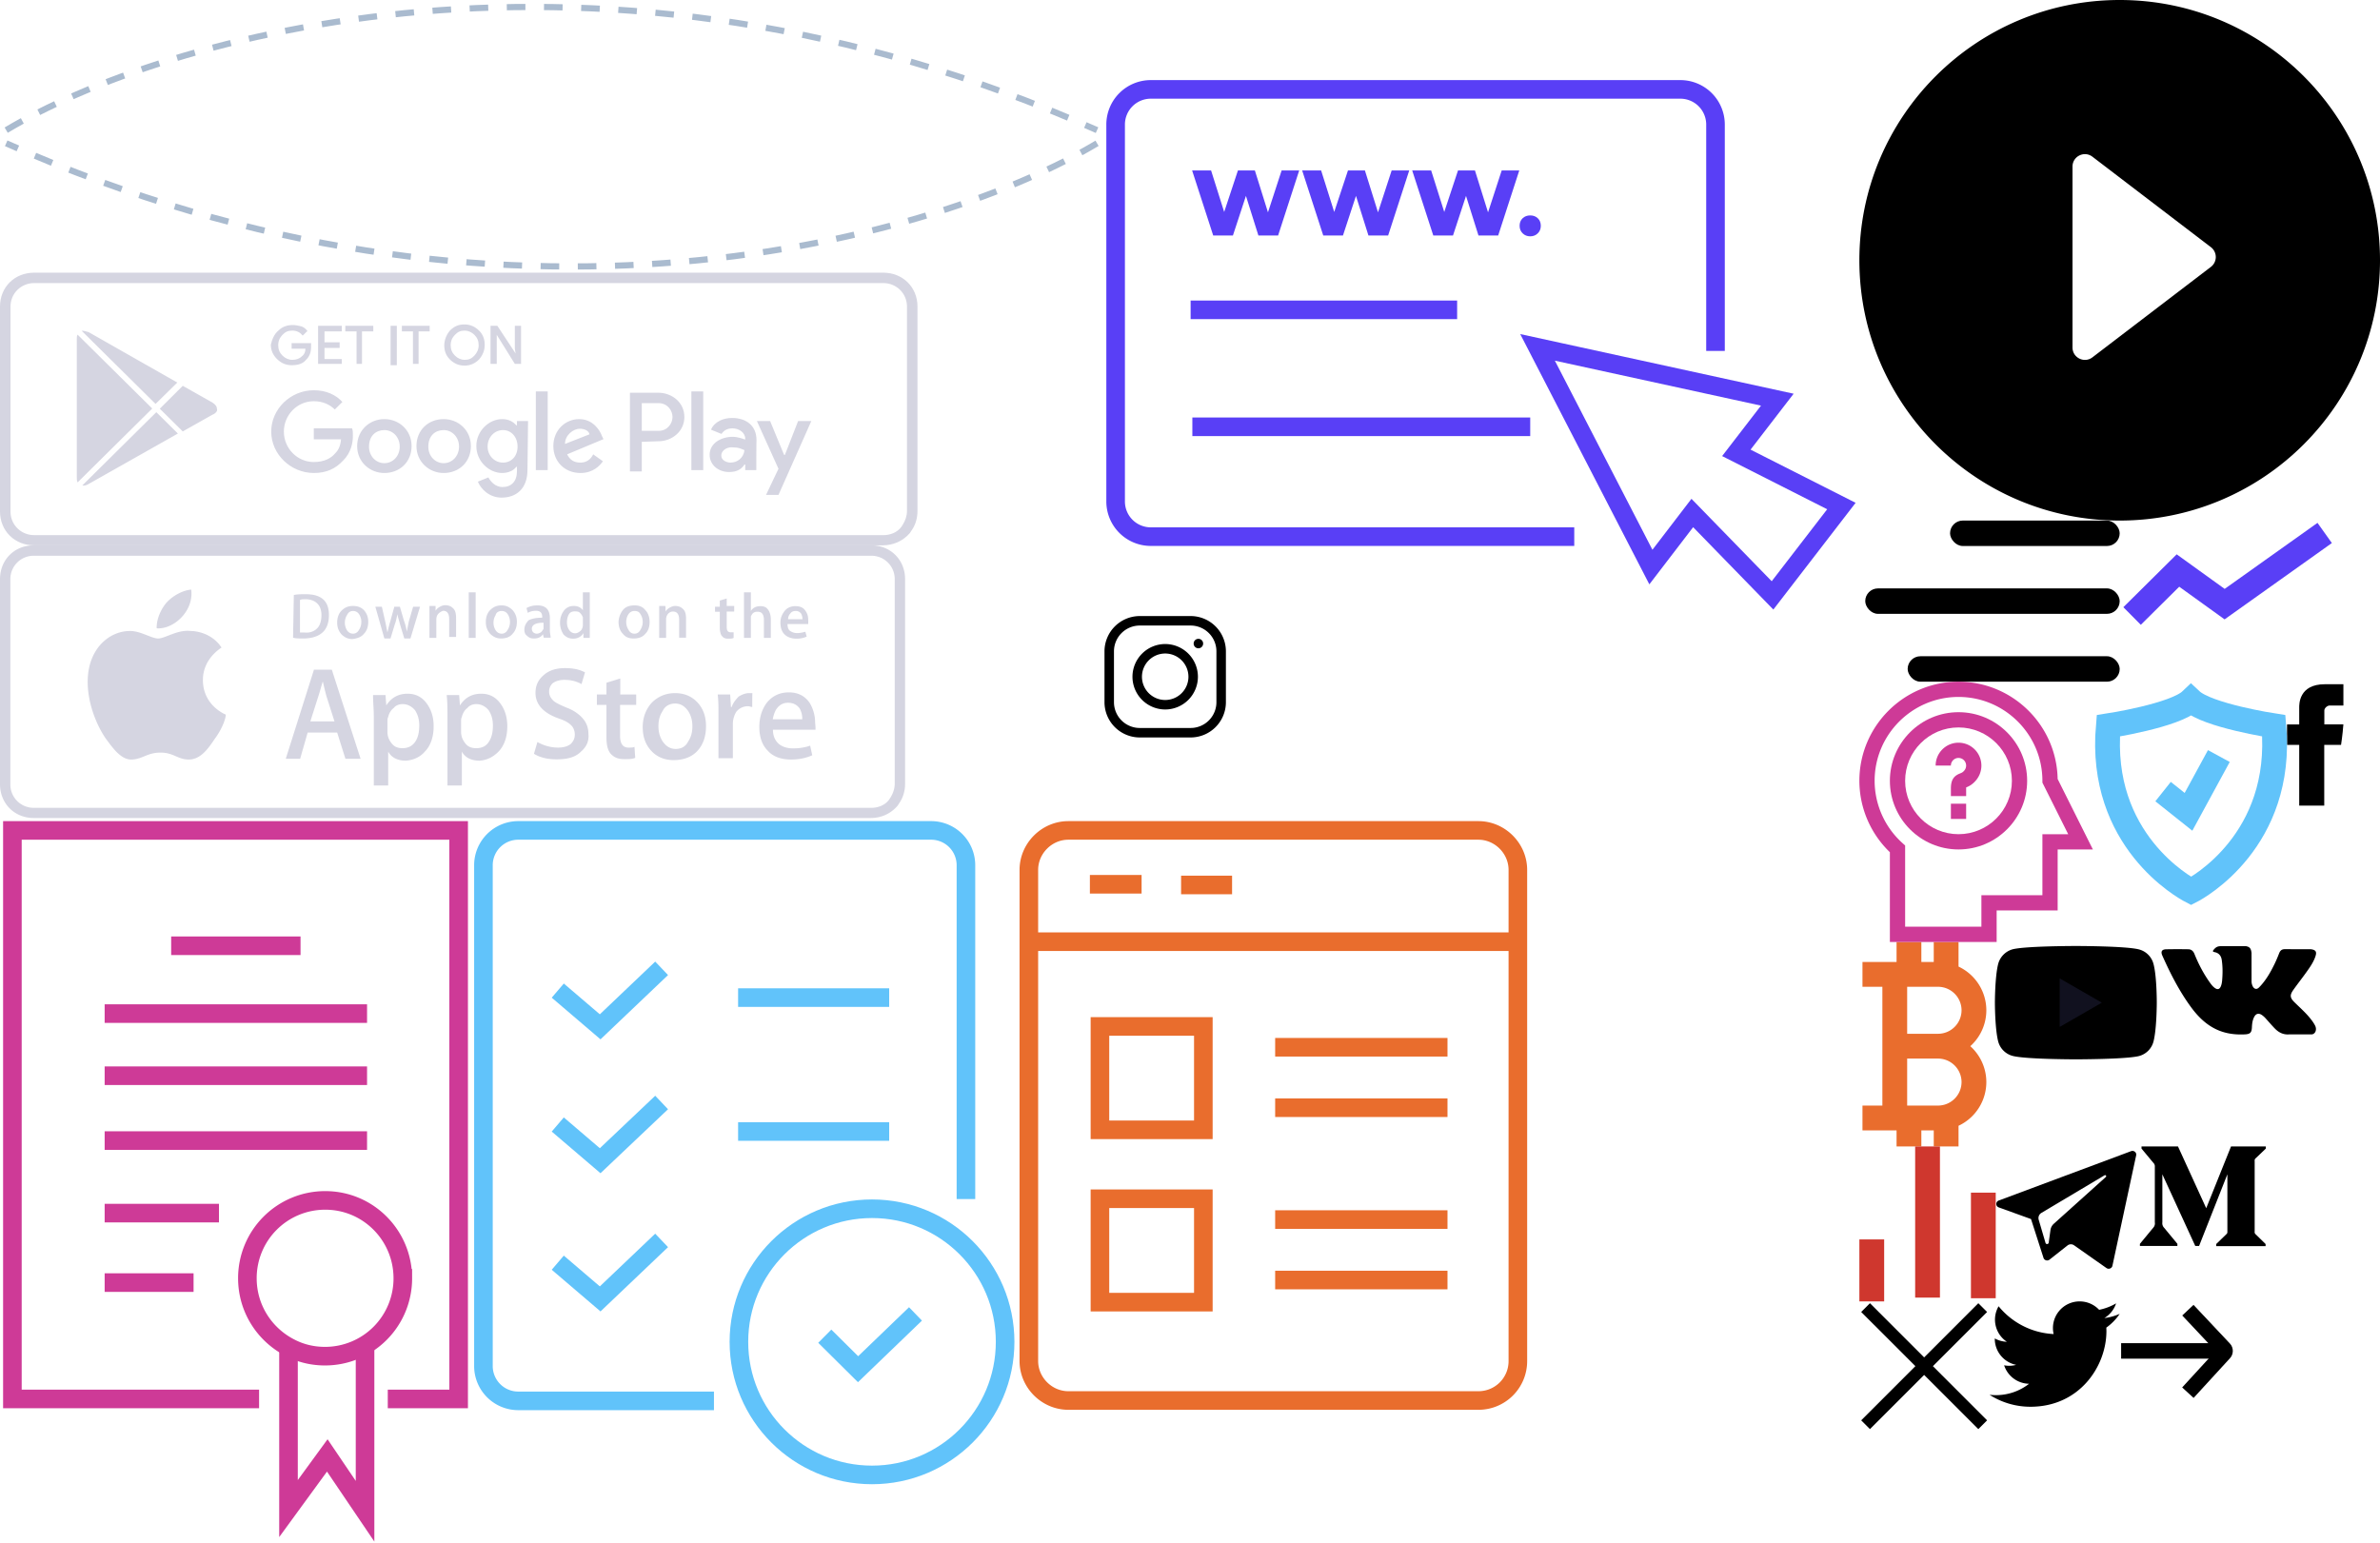 <?xml version="1.0" encoding="utf-8"?><svg width="384" height="249" viewBox="0 0 384 249" xmlns="http://www.w3.org/2000/svg" xmlns:xlink="http://www.w3.org/1999/xlink"><svg width="147" height="44" fill="none" viewBox="0 0 147 44" id="svgsprite_appstore" y="88" xmlns="http://www.w3.org/2000/svg"><path d="M129.259 11.023c.123.217.216.559.216.9h-2.321c0-.341.124-.683.341-.9.216-.341.557-.435.897-.435.31 0 .619.094.867.435zm-2.662-.435c-.433.56-.68 1.118-.68 1.894 0 .777.216 1.46.68 1.895.434.434 1.114.683 1.888.683.681 0 1.207-.125 1.671-.342l-.217-.776c-.433.124-.897.217-1.33.217a1.97 1.97 0 01-1.114-.341c-.341-.218-.434-.684-.434-1.118h3.343v-.56c0-.682-.124-1.117-.434-1.552-.34-.559-.897-.776-1.671-.776-.619 0-1.268.217-1.702.776zM107.38 9.905v.777c.124-.218.34-.435.557-.56.34-.217.681-.34.99-.34.434 0 .898.123 1.207.434.433.341.557.9.557 1.677v3.012h-1.114v-2.888c0-.9-.34-1.335-.99-1.335-.34 0-.557.124-.774.341-.216.218-.34.56-.34.9v3.013h-1.114V11.24 9.78h.99v.124h.031zM76.744 7.577H75.63v7.359h1.114v-7.36zM61.612 9.905l.557 2.453c.124.56.217 1.118.34 1.677.124-.435.217-.994.434-1.677l.68-2.453h.898l.68 2.33c.218.558.341 1.117.434 1.676.124-.559.217-1.118.34-1.677l.681-2.329h1.114l-1.547 5.124h-.99l-.681-2.236c-.124-.559-.34-1.118-.433-1.677-.124.56-.217 1.118-.434 1.677l-.68 2.236h-.99L60.56 9.905h1.052zM26.86 9.253c.99-1.118 2.662-2.018 3.992-2.111.217 1.676-.433 3.229-1.454 4.347-.99 1.118-2.568 2.018-4.116 1.894-.062-1.46.712-3.136 1.578-4.13zM34.659 31.207c-1.114 1.677-2.321 3.353-4.209 3.353-1.764 0-2.444-1.117-4.549-1.117-2.104 0-2.785.993-4.549 1.117-1.764.125-3.094-1.77-4.332-3.446-2.352-3.478-4.147-9.595-1.702-13.85 1.207-2.11 3.342-3.446 5.663-3.446 1.764 0 3.435 1.211 4.549 1.211 1.114 0 3.095-1.46 5.23-1.211.897 0 3.435.342 4.982 2.67-.124.125-3.002 1.77-3.002 5.248 0 4.13 3.652 5.558 3.652 5.558.154.125-.31 2.019-1.733 3.913zM52.08 21.953c.341 1.46.558 2.33.682 2.67l1.206 3.789H50.07l1.207-3.788c.372-1.118.588-2.019.805-2.67zm6.097 12.483l-4.642-14.377h-2.878l-4.549 14.377h2.321l1.207-4.223h4.766l1.33 4.223h2.445zM56.97 10.589c.434 0 .774.217.99.559a2.3 2.3 0 01.341 1.21c0 .435-.124.901-.34 1.211-.217.435-.557.684-.99.684-.434 0-.774-.218-.99-.56a2.299 2.299 0 01-.341-1.21c0-.435.123-.9.34-1.211.217-.466.526-.683.99-.683zm1.764 3.664c.433-.435.681-1.118.681-1.895 0-.776-.217-1.335-.68-1.894-.434-.434-.991-.683-1.765-.683-.773 0-1.33.218-1.887.776-.434.435-.681 1.118-.681 1.895 0 .776.216 1.335.68 1.894.434.434.99.776 1.764.776.774-.093 1.455-.31 1.888-.87zM64.954 25.617c.774 0 1.455.342 2.012.994.433.683.68 1.46.68 2.453 0 1.118-.216 2.018-.68 2.67-.465.652-1.114.994-2.012.994-.774 0-1.33-.217-1.764-.776-.433-.56-.68-1.118-.68-1.894V28.38c0-.218 0-.435.123-.683.124-.56.433-1.118.898-1.46.309-.403.866-.62 1.423-.62zm3.559 7.701c.99-.994 1.454-2.453 1.454-4.13 0-1.552-.433-2.794-1.207-3.788-.773-.994-1.764-1.46-3.001-1.46-1.548 0-2.662.684-3.435 1.895l-.124-1.677h-2.012c0 1.118.124 2.329.124 3.447v11.147h2.321v-5.465c.557.994 1.547 1.46 2.878 1.46 1.114-.094 2.228-.529 3.002-1.429zM70.741 11.023c-.217.217-.34.559-.34.9v3.012h-1.114V11.24 9.78h.99v.777c.124-.217.34-.434.557-.559.34-.217.68-.341.99-.341.433 0 .898.124 1.207.434.433.342.557.901.557 1.677v3.012h-1.114v-2.888c0-.9-.34-1.335-.99-1.335-.31.124-.526.249-.743.466zM76.837 25.617c.774 0 1.455.342 2.012.994.433.683.68 1.46.68 2.453 0 1.118-.216 2.018-.68 2.67-.433.683-1.114.994-2.012.994-.773 0-1.33-.217-1.764-.776-.433-.56-.68-1.118-.68-1.894V28.38c0-.218 0-.435.123-.683.124-.56.434-1.118.898-1.46.31-.403.866-.62 1.423-.62zm3.56 7.701c.99-.994 1.453-2.453 1.453-4.13 0-1.552-.433-2.794-1.206-3.788-.774-.994-1.764-1.46-3.002-1.46-1.547 0-2.661.684-3.435 1.895l-.124-1.677h-2.011c.124 1.118.124 2.329.124 3.447v11.147h2.32v-5.465c.557.994 1.548 1.46 2.878 1.46 1.114-.094 2.105-.529 3.002-1.429zM80.953 10.588c.433 0 .774.218.99.56a2.3 2.3 0 01.34 1.21c0 .435-.123.9-.34 1.211-.216.435-.556.684-.99.684-.433 0-.773-.218-.99-.56a2.3 2.3 0 01-.34-1.21c0-.435.123-.9.34-1.211.093-.466.526-.684.99-.684zm1.764 3.665c.433-.435.68-1.118.68-1.895 0-.776-.216-1.335-.68-1.894-.433-.434-.99-.776-1.764-.776-.773 0-1.33.217-1.887.776-.434.435-.681 1.118-.681 1.894 0 .777.216 1.336.68 1.895.434.434.99.776 1.764.776s1.455-.217 1.888-.776zM87.266 14.035c-.217.124-.433.218-.681.218-.217 0-.433-.125-.557-.218a.83.83 0 01-.217-.559c0-.683.681-.993 1.888-.993v.993c-.093.124-.186.342-.433.56zm-2.662-.434c0 .434.124.776.434.993.34.342.68.435 1.114.435.68 0 1.114-.217 1.454-.683l.124.559h1.114c0-.342-.124-.683-.124-1.211v-1.895c0-1.459-.68-2.111-2.011-2.111-.681 0-1.207.124-1.764.435l.217.776c.34-.217.773-.342 1.33-.342.681 0 .99.342.99.994v.124c-.897 0-1.67.124-2.228.435-.31.373-.65.807-.65 1.49zM93.703 33.318c-.898.9-2.229 1.212-3.9 1.212-1.547 0-2.785-.342-3.651-.901l.557-1.894c.99.559 2.104.9 3.342.9.897 0 1.547-.217 2.011-.559.434-.434.681-.9.681-1.552 0-.56-.216-1.118-.557-1.46-.433-.434-.99-.776-2.011-1.117-2.569-.901-3.776-2.33-3.776-4.13 0-1.211.434-2.112 1.331-2.888.897-.776 2.011-1.118 3.435-1.118 1.33 0 2.32.217 3.218.683l-.557 1.894c-.773-.434-1.67-.683-2.785-.683-.773 0-1.454.218-1.888.56-.34.34-.556.775-.556 1.334 0 .56.216.994.68 1.46.34.341 1.114.683 2.105 1.118 1.206.434 2.104 1.117 2.66 1.77.558.652.898 1.459.898 2.453.124 1.242-.34 2.142-1.237 2.918zM93.61 10.93c.216.218.34.435.433.683v1.242c0 .342-.124.684-.34.9-.217.218-.558.436-.898.436-.433 0-.774-.218-.99-.56-.217-.34-.34-.682-.34-1.21 0-.528.123-.994.34-1.335.216-.342.557-.435.99-.435.371.03.588.03.805.28zm1.547 4.006V7.577h-1.114v2.887c-.34-.434-.774-.683-1.455-.683-.68 0-1.114.218-1.547.683a3.175 3.175 0 00-.68 2.019c0 .807.216 1.335.556 1.894.434.435.898.683 1.548.683.773 0 1.33-.341 1.67-.9v.776h1.022zM102.615 25.741h-2.569v5c0 1.21.433 1.894 1.331 1.894.433 0 .773 0 .99-.124l.124 1.77c-.433.217-.99.217-1.764.217-.898 0-1.547-.217-2.104-.776-.557-.56-.774-1.46-.774-2.795v-5.186h-1.547v-1.676h1.547V22.17l2.228-.683v2.578h2.569v1.676h-.031zM108.928 25.524c.897 0 1.547.435 2.104 1.211.433.684.681 1.46.681 2.454 0 .993-.217 1.77-.681 2.453-.433.9-1.207 1.21-2.012 1.21-.897 0-1.547-.434-2.104-1.21-.433-.683-.681-1.46-.681-2.453 0-.994.217-1.77.681-2.454.34-.776 1.114-1.21 2.012-1.21zm3.651 7.577c.897-.994 1.331-2.329 1.331-3.912 0-1.553-.434-2.795-1.331-3.789-.897-.993-2.104-1.552-3.651-1.552-1.548 0-2.786.559-3.776 1.552-.897.994-1.454 2.33-1.454 3.913 0 1.552.433 2.794 1.33 3.788.898.994 2.105 1.553 3.652 1.553 1.702 0 3.033-.56 3.899-1.553zM115.364 9.906h.774v-.994l1.114-.342v1.211h1.207v.9h-1.207v2.454c0 .683.217.9.681.9h.433v.9c-.217.125-.557.125-.897.125-.434 0-.774-.124-.991-.435-.216-.217-.34-.776-.34-1.335v-2.577h-.774v-.807zM121.368 26.083c-.217 0-.434-.124-.681-.124-.774 0-1.455.342-1.888.9a3.774 3.774 0 00-.557 2.019v5.465h-2.321v-7.049c0-1.21 0-2.235-.124-3.229h2.012l.124 2.018h.123c.217-.683.681-1.21 1.114-1.676.557-.342 1.114-.56 1.671-.56h.557c-.03 0-.03 2.236-.03 2.236zM121.151 11.49v3.446h-1.114v-7.36h1.114v3.013c.341-.56.898-.777 1.547-.777.434 0 .898.125 1.114.435.341.342.557.994.557 1.677v3.012h-1.114v-2.888c0-.9-.34-1.335-.99-1.335-.557-.031-.897.217-1.114.776zM131.58 29.748h-6.87c0 .993.34 1.77.99 2.329.557.434 1.331.683 2.228.683.99 0 1.888-.125 2.785-.435l.341 1.552c-.991.435-2.105.684-3.435.684-1.548 0-2.878-.435-3.776-1.46-.897-.9-1.33-2.235-1.33-3.788s.433-2.888 1.207-3.913c.897-1.117 2.104-1.676 3.558-1.676 1.455 0 2.569.559 3.342 1.676.557.9.898 2.019.898 3.23.062.559.062.9.062 1.118zm-4.456-4.348c-.774 0-1.331.342-1.764.9-.341.436-.557 1.119-.681 1.77h4.765c0-.682-.123-1.21-.433-1.77-.433-.558-.99-.9-1.887-.9zM47.408 8.011c.557-.124 1.207-.124 1.888-.124 1.207 0 2.104.218 2.785.776.681.56.99 1.46.99 2.578 0 1.21-.34 2.236-1.114 2.888-.68.559-1.67.9-3.001.9-.681 0-1.207 0-1.671-.124l.123-6.894zm3.776 5.372c.433-.434.68-1.21.68-2.111 0-.777-.216-1.46-.68-1.894-.433-.435-1.114-.683-1.888-.683-.34 0-.68 0-.897.124v5.247h.773c.898.094 1.579-.248 2.012-.683zM100.48 10.464c.433-.559 1.114-.776 1.887-.776.774 0 1.331.217 1.764.776.433.435.681 1.118.681 1.894 0 .777-.217 1.46-.681 1.895-.433.559-1.114.776-1.887.776-.774 0-1.331-.217-1.764-.776-.434-.435-.681-1.118-.681-1.895a3.364 3.364 0 01.681-1.894zm1.887 3.789c.434 0 .774-.218.991-.684.216-.341.34-.776.34-1.21 0-.435-.124-.901-.34-1.212-.217-.434-.557-.559-.991-.559-.433 0-.773.218-.99.56-.217.341-.34.776-.34 1.21 0 .435.123.9.34 1.211.217.466.557.684.99.684z" fill="#D5D5E1"/><path d="M140.461 44H5.446C2.352 44 0 41.671 0 38.535V5.465C0 2.33 2.32 0 5.446 0h135.139c3.094 0 5.446 2.329 5.446 5.465v32.977c0 1.21-.34 2.329-.99 3.23l-.217.34c-1.145 1.336-2.692 1.988-4.363 1.988zM5.446 1.677a3.757 3.757 0 00-3.775 3.788v33.101a3.757 3.757 0 003.775 3.788h135.139c1.114 0 2.228-.434 2.877-1.335l.217-.341c.433-.684.681-1.46.681-2.236V5.465a3.757 3.757 0 00-3.775-3.788H5.446z" fill="#D5D5E1"/></svg><svg width="21" height="33" fill="none" viewBox="0 0 21 33" id="svgsprite_bitcoin" x="300" y="152" xmlns="http://www.w3.org/2000/svg"><path d="M12.694 16.817a5.804 5.804 0 005.792-5.793 5.804 5.804 0 00-5.792-5.792H.5M.5 28.401h12.194a5.804 5.804 0 005.792-5.792 5.804 5.804 0 00-5.792-5.792H4.739M5.711 5.19v23.211M8 5V0M14 5V0M8 33v-5M14 33v-5" stroke="#E96D2D" stroke-width="4" stroke-miterlimit="10"/></svg><svg width="76" height="117" fill="none" viewBox="0 0 76 117" id="svgsprite_certificate" y="132" xmlns="http://www.w3.org/2000/svg"><path d="M41.802 93.74H2V2h72v91.74H62.566" stroke="#CE3A97" stroke-width="3" stroke-miterlimit="10"/><path d="M64.993 74.27a12.544 12.544 0 01-12.566 12.566c-2.05 0-3.991-.485-5.717-1.402-4.045-2.104-6.795-6.31-6.795-11.164A12.544 12.544 0 0152.48 61.703c6.957 0 12.512 5.663 12.512 12.567z" stroke="#CE3A97" stroke-width="3" stroke-miterlimit="10"/><path d="M46.548 85.434v25.995l6.256-8.575 6.095 9.007V85.056M27.618 20.607H48.49M16.885 31.555h42.337M16.885 41.586h42.337M16.885 52.05h42.337M16.885 63.753H35.33M16.885 74.97h14.346" stroke="#CE3A97" stroke-width="3" stroke-miterlimit="10"/></svg><svg width="21" height="21" viewBox="0 0 21 21" id="svgsprite_close" x="300" y="210" xmlns="http://www.w3.org/2000/svg"><path fill-rule="evenodd" clip-rule="evenodd" d="M10.45 11.864l-8.743 8.743-1.414-1.414 8.743-8.743L.293 1.707 1.707.293l8.743 8.743L19.193.293l1.414 1.414-8.743 8.743 8.743 8.743-1.414 1.414-8.743-8.743z"/></svg><svg width="88" height="108" fill="none" viewBox="0 0 88 108" id="svgsprite_exam" x="76" y="132" xmlns="http://www.w3.org/2000/svg"><path d="M39.192 94.05H7.63A5.617 5.617 0 012 88.421V7.63A5.617 5.617 0 017.629 2h66.59a5.617 5.617 0 015.63 5.629V61.49" stroke="#61C3FA" stroke-width="3" stroke-miterlimit="10"/><path d="M13.993 27.848l6.841 5.846 9.915-9.44M43.089 28.974h24.376M13.993 49.454l6.841 5.845 9.915-9.396M13.993 71.752l6.841 5.845 9.915-9.439M43.089 50.58h24.376M64.695 106c11.86 0 21.475-9.615 21.475-21.475 0-11.861-9.615-21.476-21.475-21.476-11.86 0-21.476 9.615-21.476 21.476 0 11.86 9.615 21.475 21.476 21.475z" stroke="#61C3FA" stroke-width="3" stroke-miterlimit="10"/><path d="M57.074 83.615l5.37 5.326 9.265-8.92" stroke="#61C3FA" stroke-width="3" stroke-miterlimit="10"/></svg><svg width="10" height="20" viewBox="0 0 10 20" id="svgsprite_facebook" x="369" y="110" xmlns="http://www.w3.org/2000/svg"><path d="M1.966 4.204V6.9H0v3.298h1.966v9.8h4.038v-9.8h2.71s.254-1.581.377-3.31H6.02V4.634c0-.337.44-.79.875-.79h2.2V.41H6.104c-4.238 0-4.138 3.3-4.138 3.794z"/></svg><svg width="149" height="44" fill="none" viewBox="0 0 149 44" id="svgsprite_googleplay" y="44" xmlns="http://www.w3.org/2000/svg"><path d="M79.144 8.57h1.099l2.948 4.472-.125-.777V8.57h1.004v6.149h-1.004l-2.918-4.69v4.69h-1.004V8.57zM64.025 8.57H63.02v6.366h1.004V8.57zM51.32 8.57h3.827v.9h-2.792v1.77h2.447v.901h-2.447v1.801h2.792v.777H51.32V8.57zM44.92 9.346c.69-.683 1.475-.9 2.353-.9.44 0 .91.124 1.35.217.344.124.69.342.909.683l.125.124h-.125l-.69.684-.126-.125c-.345-.434-.91-.683-1.568-.683-.69 0-1.13.218-1.569.683-.439.435-.69.994-.69 1.677s.22 1.211.69 1.677c.44.435 1.004.683 1.569.683.69 0 1.223-.217 1.694-.683.22-.217.439-.559.439-1.118h-2.227v-.9h3.137V11.924c0 .9-.22 1.552-.785 2.111-.564.683-1.348.9-2.352.9-.91 0-1.694-.341-2.353-.993-.69-.683-1.004-1.46-1.004-2.329.188-.807.533-1.708 1.224-2.267zM14.305 9.595l14.304 8.135-3.513 3.447-11.92-11.8c.344-.03.658.094 1.129.218zM12.39 32.977V10.682c0-.218 0-.435.126-.683l12.046 11.923-12.046 11.924c-.125-.31-.125-.435-.125-.87zM14.305 34.094c-.345.218-.785.342-1.004.218l11.92-11.8 3.482 3.447-14.398 8.135zM34.224 22.947l-4.737 2.67-3.702-3.664 3.702-3.695 4.737 2.67c.564.342.784.684.784 1.119.125.248-.22.683-.785.9zM55.367 30.306c-1.223 1.335-2.698 2.018-4.737 2.018-3.702 0-6.87-3.012-6.87-6.676s3.137-6.676 6.87-6.676c2.04 0 3.608.776 4.611 1.894l-1.223 1.211c-.784-.776-1.913-1.335-3.388-1.335-2.698 0-4.83 2.236-4.83 4.906 0 2.67 2.132 4.906 4.83 4.906 1.788 0 2.823-.683 3.388-1.335.565-.559.91-1.21 1.004-2.329H50.63v-1.77h6.18c.125.342.125.683.125 1.118.032 1.18-.313 2.857-1.568 4.068zM55.712 9.47v-.9h4.517v.9h-1.82v5.248h-.878V9.472h-1.82zM62.017 25.4c1.349 0 2.478 1.118 2.478 2.67 0 1.553-1.13 2.671-2.478 2.671-1.35 0-2.479-1.118-2.479-2.67 0-1.77 1.13-2.67 2.479-2.67zm0 6.925c2.478 0 4.391-1.77 4.391-4.347 0-2.578-2.039-4.348-4.391-4.348-2.353 0-4.392 1.77-4.392 4.348 0 2.577 2.039 4.347 4.392 4.347zM64.84 9.47v-.9h4.486v.9h-1.788v5.248h-.91V9.472H64.84zM71.585 25.4c1.348 0 2.478 1.118 2.478 2.67 0 1.553-1.13 2.671-2.478 2.671-1.35 0-2.479-1.118-2.479-2.67 0-1.77 1.13-2.67 2.479-2.67zm0 6.925c2.478 0 4.391-1.77 4.391-4.347 0-2.578-2.039-4.348-4.391-4.348-2.479 0-4.392 1.77-4.392 4.348 0 2.546 2.039 4.347 4.392 4.347zM81.152 25.4c1.349 0 2.353 1.118 2.353 2.67 0 1.553-1.004 2.578-2.353 2.578-1.349 0-2.478-1.118-2.478-2.577 0-1.553 1.13-2.67 2.478-2.67zm4.047-1.46H83.41v.684h-.126c-.439-.559-1.223-.994-2.258-.994-2.133 0-4.172 1.895-4.172 4.348s2.038 4.347 4.172 4.347c1.003 0 1.913-.435 2.258-.994h.126v.683c0 1.677-.91 2.578-2.353 2.578-1.13 0-1.914-.9-2.259-1.553l-1.694.683c.44 1.118 1.788 2.577 3.828 2.577 2.258 0 4.172-1.335 4.172-4.471l.094-7.887zM88.367 19.159h-1.913v12.7h1.913v-12.7zM93.543 25.183c.784 0 1.474.341 1.569.9l-3.953 1.553c0-1.46 1.38-2.453 2.384-2.453zm.094 5.465c-1.004 0-1.694-.435-2.133-1.335l5.866-2.453-.22-.435c-.345-.994-1.474-2.795-3.701-2.795-2.227 0-4.172 1.77-4.172 4.348 0 2.453 1.788 4.347 4.391 4.347 2.04 0 3.137-1.211 3.608-1.894l-1.569-1.118c-.376.776-1.035 1.335-2.07 1.335zM106.248 21.053c1.474 0 2.258 1.21 2.258 2.235s-.784 2.236-2.258 2.236h-2.698v-4.471h2.698zm0 6.148c2.133 0 4.172-1.553 4.172-3.913 0-2.453-2.133-3.912-4.172-3.912h-4.612v12.7h1.914v-4.782l2.698-.093zM113.462 19.159h-1.913v12.7h1.913v-12.7zM125.603 35.864h-2.008l2.008-4.223-3.482-7.7h2.133l2.258 5.465h.126l2.133-5.466h2.133l-5.301 11.924zM122.026 31.859h-1.788v-.9h-.125c-.44.682-1.13 1.21-2.479 1.21-1.693 0-3.136-1.117-3.136-2.794 0-1.895 1.913-2.888 3.701-2.888.91 0 1.694.341 2.039.435v-.125c0-.993-1.004-1.676-2.039-1.676-.69 0-1.349.217-1.788.9l-1.694-.683c.565-1.335 2.039-1.894 3.388-1.894 2.259 0 3.953 1.21 3.953 3.57-.032.063-.032 4.845-.032 4.845zm-5.646-2.33c0 .777.909 1.119 1.474 1.119 1.129 0 2.133-.776 2.259-2.018-.565-.218-.91-.435-1.788-.435-.816-.125-1.945.341-1.945 1.335zM72.588 9.347c.69-.683 1.35-.994 2.353-.994.91 0 1.694.342 2.353.994.69.683.91 1.46.91 2.329 0 .9-.346 1.676-.91 2.328-.69.684-1.475.994-2.353.994-.91 0-1.694-.341-2.353-.994-.69-.683-.91-1.459-.91-2.329.032-.869.346-1.645.91-2.328zm4.643 2.36c0-.684-.22-1.211-.69-1.677-.44-.435-1.004-.683-1.569-.683-.69 0-1.129.217-1.568.683-.44.434-.69.994-.69 1.677s.22 1.21.69 1.676c.47.466 1.004.684 1.569.684.69 0 1.129-.218 1.568-.684.44-.465.69-1.024.69-1.676z" fill="#D5D5E1"/><path d="M142.385 44H5.521C2.384 44 0 41.671 0 38.535V5.465C0 2.33 2.353 0 5.521 0H142.51c3.137 0 5.521 2.329 5.521 5.465v32.977c0 1.21-.345 2.329-1.003 3.23l-.22.34c-1.161 1.336-2.729 1.988-4.423 1.988zM5.521 1.677c-2.133 0-3.827 1.677-3.827 3.788v33.101c0 2.111 1.694 3.788 3.827 3.788H142.51c1.13 0 2.259-.434 2.918-1.335l.219-.341c.439-.684.69-1.46.69-2.236V5.465c0-2.111-1.694-3.788-3.827-3.788H5.521z" fill="#D5D5E1"/></svg><svg width="22" height="25" fill="none" viewBox="0 0 22 25" id="svgsprite_graph" x="300" y="185" xmlns="http://www.w3.org/2000/svg"><path d="M2 25V15M11 24.388V0M20 24.487V7.452" stroke="#CF372E" stroke-width="4" stroke-miterlimit="10"/></svg><svg width="35" height="17" fill="none" viewBox="0 0 35 17" id="svgsprite_growth" x="342" y="84" xmlns="http://www.w3.org/2000/svg"><path d="M2 15.4l7.402-7.338 7.53 5.424L33.075 2" stroke="#593FF6" stroke-width="4" stroke-miterlimit="10"/></svg><svg width="42" height="26" viewBox="0 0 42 26" id="svgsprite_hamburger" x="300" y="84" xmlns="http://www.w3.org/2000/svg"><rect x="14.631" width="27.368" height="4.105" rx="2.053"/><rect x=".947" y="10.947" width="41.053" height="4.105" rx="2.053"/><rect x="7.79" y="21.895" width="34.211" height="4.105" rx="2.053"/></svg><svg width="20" height="20" viewBox="0 0 20 20" id="svgsprite_instagram" x="178" y="99" xmlns="http://www.w3.org/2000/svg"><path d="M14.103.41h-8.21A5.697 5.697 0 00.204 6.1v8.21A5.697 5.697 0 005.893 20h8.21a5.697 5.697 0 005.69-5.69V6.1a5.697 5.697 0 00-5.69-5.69zm4.16 13.9a4.165 4.165 0 01-4.16 4.16h-8.21a4.165 4.165 0 01-4.16-4.16V6.1a4.165 4.165 0 014.16-4.16h8.21a4.165 4.165 0 014.16 4.16v8.21z"/><path d="M9.998 4.924a5.286 5.286 0 00-5.28 5.28 5.286 5.286 0 005.28 5.28 5.286 5.286 0 005.28-5.28 5.286 5.286 0 00-5.28-5.28zm0 9.03a3.754 3.754 0 01-3.75-3.75 3.754 3.754 0 013.75-3.75 3.754 3.754 0 013.75 3.75 3.754 3.754 0 01-3.75 3.75zM15.355 5.613a.765.765 0 100-1.53.765.765 0 000 1.53z"/></svg><svg width="83" height="96" fill="none" viewBox="0 0 83 96" id="svgsprite_learn" x="164" y="132" xmlns="http://www.w3.org/2000/svg"><path d="M74.528 93.992H8.372C4.896 93.992 2 91.096 2 87.62V8.372C2 4.896 4.896 2 8.372 2h66.156C78.004 2 80.9 4.896 80.9 8.372V87.62a6.354 6.354 0 01-6.372 6.372zM2 19.958h78.9H2zM11.848 10.69h8.342M26.563 10.805h8.226" stroke="#E96D2D" stroke-width="3" stroke-miterlimit="10"/><path d="M30.153 33.63H13.47v16.683h16.683V33.63zM41.74 36.99h27.806M41.74 46.744h27.806M30.153 61.436H13.47V78.12h16.683V61.436zM41.74 64.796h27.806M41.74 74.55h27.806" stroke="#E96D2D" stroke-width="3" stroke-miterlimit="10"/></svg><svg width="19" height="16" viewBox="0 0 19 16" id="svgsprite_link" x="342" y="210" xmlns="http://www.w3.org/2000/svg"><path fill-rule="evenodd" clip-rule="evenodd" d="M15.477 7.998l-5.384-5.726L11.913.56l5.868 6.238c.355.367.469.83.469 1.193 0 .36-.113.819-.462 1.185l-5.863 6.399-1.844-1.69 5.396-5.887z"/><path fill-rule="evenodd" clip-rule="evenodd" d="M.233 9.24v-2.5h16.645v2.5H.233z"/></svg><svg width="21" height="17" viewBox="0 0 21 17" id="svgsprite_medium" x="345" y="185" xmlns="http://www.w3.org/2000/svg"><path d="M18.958 1.89L20.579.34V0h-5.616l-4.002 9.962L6.408 0H.52v.34l1.893 2.279a.795.795 0 01.257.663v8.958c.058.323-.047.655-.274.89L.263 15.713v.335h6.048v-.339l-2.133-2.58a1.053 1.053 0 01-.294-.89V4.491l5.31 11.563h.617L14.376 4.49v9.211c0 .243 0 .293-.16.452l-1.641 1.589v.34h7.967v-.34l-1.583-1.549a.471.471 0 01-.181-.452v-11.4a.469.469 0 01.18-.452z"/></svg><svg width="84" height="84" viewBox="0 0 84 84" id="svgsprite_play_1" x="300" xmlns="http://www.w3.org/2000/svg"><path fill-rule="evenodd" clip-rule="evenodd" d="M42 84c23.196 0 42-18.804 42-42S65.196 0 42 0 0 18.804 0 42s18.804 42 42 42zm14.718-40.935a2 2 0 000-3.18L37.601 25.288c-1.316-1.005-3.213-.067-3.213 1.59v29.195c0 1.656 1.897 2.594 3.213 1.59l19.117-14.598z"/></svg><svg width="31" height="37" fill="none" viewBox="0 0 31 37" id="svgsprite_protection" x="338" y="110" xmlns="http://www.w3.org/2000/svg"><path d="M11 17.735L15.102 21 20 12" stroke="#61C3FA" stroke-width="4" stroke-miterlimit="10"/><path d="M28.869 7.116S18.148 5.48 15.505 3c-2.593 2.48-13.34 4.116-13.34 4.116C.546 25.59 14.484 33.227 15.53 33.773c1.022-.521 14.96-8.159 13.339-26.657z" stroke="#61C3FA" stroke-width="4" stroke-miterlimit="10"/></svg><svg width="38" height="42" fill="none" viewBox="0 0 38 42" id="svgsprite_question" x="300" y="110" xmlns="http://www.w3.org/2000/svg"><path d="M17.227 18.457h-2.461v-1.23c0-1.525.597-2.074 1.494-2.43.261-.103.433-.171.69-.484a1.232 1.232 0 00-.953-2.008c-.68 0-1.231.552-1.231 1.23h-2.461a3.696 3.696 0 013.691-3.691 3.696 3.696 0 013.691 3.691c0 .85-.295 1.68-.833 2.336-.625.765-1.234 1.034-1.623 1.19-.003.044-.004.1-.004.165v1.231zM14.766 19.688h2.46v2.46h-2.46v-2.46z" fill="#CE3A97"/><path d="M15.996 27.07c-6.106 0-11.074-4.968-11.074-11.074S9.89 4.922 15.996 4.922 27.07 9.89 27.07 15.996 22.102 27.07 15.996 27.07zm0-19.687c-4.75 0-8.613 3.864-8.613 8.613 0 4.75 3.864 8.613 8.613 8.613 4.75 0 8.613-3.864 8.613-8.613 0-4.75-3.864-8.613-8.613-8.613z" fill="#CE3A97"/><path d="M22.148 42H4.922V27.516A16.01 16.01 0 010 15.996C0 7.176 7.176 0 15.996 0c8.721 0 15.835 7.016 15.993 15.7l5.686 11.37h-5.683v9.844h-9.844V42zM7.383 39.54h12.305v-5.087h9.843V24.61h4.162l-4.162-8.322v-.29c0-7.464-6.072-13.536-13.535-13.536S2.461 8.533 2.461 15.996a13.55 13.55 0 004.513 10.068l.409.366v13.11z" fill="#CE3A97"/></svg><svg width="122" height="99" fill="none" viewBox="0 0 122 99" id="svgsprite_register" x="178" xmlns="http://www.w3.org/2000/svg"><path d="M75.997 86.594h-68.3A5.674 5.674 0 012 80.896V20.123a5.674 5.674 0 015.697-5.698H93.09a5.674 5.674 0 015.697 5.698v36.506M14.1 50h43M14.38 68.868h54.513" stroke="#593FF6" stroke-width="3" stroke-miterlimit="10"/><path d="M95.044 82.78l-6.682 8.722-18.288-35.45 38.686 8.44-6.611 8.581 16.951 8.582-11.113 14.42L95.044 82.78z" stroke="#593FF6" stroke-width="3" stroke-miterlimit="10"/><path d="M31.62 27.5L28.215 38h-3.18l-2.01-6.39-2.1 6.39h-3.18L14.34 27.5h3.06l2.115 6.705 2.22-6.705h2.73l2.115 6.765 2.205-6.765h2.835zm17.754 0L45.969 38h-3.18l-2.01-6.39-2.1 6.39h-3.18l-3.405-10.5h3.06l2.115 6.705 2.22-6.705h2.73l2.115 6.765 2.205-6.765h2.835zm17.754 0L63.723 38h-3.18l-2.01-6.39-2.1 6.39h-3.18l-3.405-10.5h3.06l2.115 6.705 2.22-6.705h2.73l2.115 6.765 2.205-6.765h2.835zm1.763 10.635c-.48 0-.885-.16-1.215-.48-.33-.32-.495-.725-.495-1.215 0-.5.16-.905.48-1.215.33-.31.74-.465 1.23-.465.5 0 .91.155 1.23.465.32.31.48.715.48 1.215 0 .49-.165.895-.495 1.215-.32.32-.725.48-1.215.48z" fill="#593FF6"/></svg><svg width="178" height="22" fill="none" viewBox="0 0 178 22" id="svgsprite_separator_1" xmlns="http://www.w3.org/2000/svg"><path d="M1 21c25-15 95.2-36 176 0" stroke="#AABBCF" stroke-dasharray="3 3"/></svg><svg width="178" height="22" fill="none" viewBox="0 0 178 22" id="svgsprite_separator_2" y="22" xmlns="http://www.w3.org/2000/svg"><path d="M177 1.123c-25 15-95.2 36-176 0" stroke="#AABBCF" stroke-dasharray="3 3"/></svg><svg width="23" height="20" viewBox="0 0 23 20" id="svgsprite_telegram" x="322" y="185" xmlns="http://www.w3.org/2000/svg"><path d="M.49 9.834l5.203 1.878 2.014 6.264c.128.402.636.55.972.284l2.9-2.287a.889.889 0 011.055-.029l5.231 3.674c.36.253.87.062.961-.359l3.832-17.828c.099-.46-.369-.843-.821-.674L.484 8.724a.587.587 0 00.006 1.11zm6.892.878l10.169-6.057c.182-.109.37.13.213.271l-8.392 7.545a1.665 1.665 0 00-.539 1.007l-.286 2.049c-.038.274-.435.3-.513.036l-1.1-3.737a.976.976 0 01.448-1.114z"/></svg><svg width="21" height="17" viewBox="0 0 21 17" id="svgsprite_twitter" x="321" y="210" xmlns="http://www.w3.org/2000/svg"><path d="M21 2.011a8.625 8.625 0 01-2.474.677A4.314 4.314 0 0020.42.314a8.703 8.703 0 01-2.737 1.042A4.303 4.303 0 0014.538 0a4.3 4.3 0 00-4.196 5.27A12.244 12.244 0 011.463.785a4.287 4.287 0 001.333 5.73 4.32 4.32 0 01-1.95-.538v.053A4.301 4.301 0 004.3 10.24c-.36.097-.741.15-1.135.15a4.15 4.15 0 01-.81-.08 4.308 4.308 0 004.023 2.982 8.662 8.662 0 01-5.35 1.835c-.348 0-.69-.02-1.028-.059A12.207 12.207 0 006.603 17c7.925 0 12.257-6.542 12.257-12.215l-.015-.556A8.587 8.587 0 0021 2.011z"/></svg><svg width="26" height="15" viewBox="0 0 26 15" id="svgsprite_vk" x="348" y="152" xmlns="http://www.w3.org/2000/svg"><path fill-rule="evenodd" clip-rule="evenodd" d="M22.21 9.74c.828.816 1.7 1.583 2.442 2.48.328.4.638.811.875 1.274.337.658.032 1.382-.552 1.421l-3.632-.001c-.937.078-1.684-.303-2.313-.95-.502-.517-.968-1.067-1.452-1.602a3.452 3.452 0 00-.653-.586c-.496-.325-.926-.226-1.21.296-.288.531-.354 1.12-.382 1.711-.039.864-.297 1.091-1.156 1.13-1.836.088-3.579-.193-5.198-1.128-1.427-.824-2.533-1.988-3.496-3.306C3.607 7.913 2.17 5.094.88 2.196c-.29-.653-.078-1.004.636-1.016a97.61 97.61 0 013.556-.002c.481.007.8.286.986.746.64 1.591 1.425 3.105 2.41 4.509.262.374.53.747.91 1.01.421.292.742.195.94-.279.126-.3.18-.624.21-.945.093-1.107.105-2.212-.06-3.315-.1-.689-.484-1.134-1.165-1.265-.347-.066-.295-.196-.127-.397.292-.345.567-.56 1.114-.56h4.105c.646.13.79.423.878 1.08l.003 4.603c-.007.254.126 1.008.58 1.177.362.12.601-.174.82-.406.982-1.053 1.683-2.298 2.31-3.587.278-.567.517-1.155.749-1.743.172-.437.441-.651.928-.642l3.95.004c.117 0 .236.001.35.021.665.115.848.404.642 1.06-.324 1.03-.954 1.888-1.57 2.75-.66.92-1.364 1.81-2.017 2.736-.6.845-.553 1.271.193 2.006z"/></svg><svg width="27" height="19" viewBox="0 0 27 19" id="svgsprite_youtube" x="321" y="152" xmlns="http://www.w3.org/2000/svg"><path d="M26.446 3.513a3.272 3.272 0 00-2.302-2.302C22.1.65 13.924.65 13.924.65s-8.174 0-10.218.538a3.34 3.34 0 00-2.302 2.324C.866 5.556.866 9.795.866 9.795s0 4.26.538 6.282a3.273 3.273 0 002.302 2.302c2.065.559 10.219.559 10.219.559s8.175 0 10.219-.538a3.272 3.272 0 002.302-2.302c.538-2.044.538-6.282.538-6.282s.021-4.26-.538-6.303z"/><path d="M11.322 13.71l6.798-3.915-6.798-3.916v7.831z" fill="#11111F"/></svg></svg>